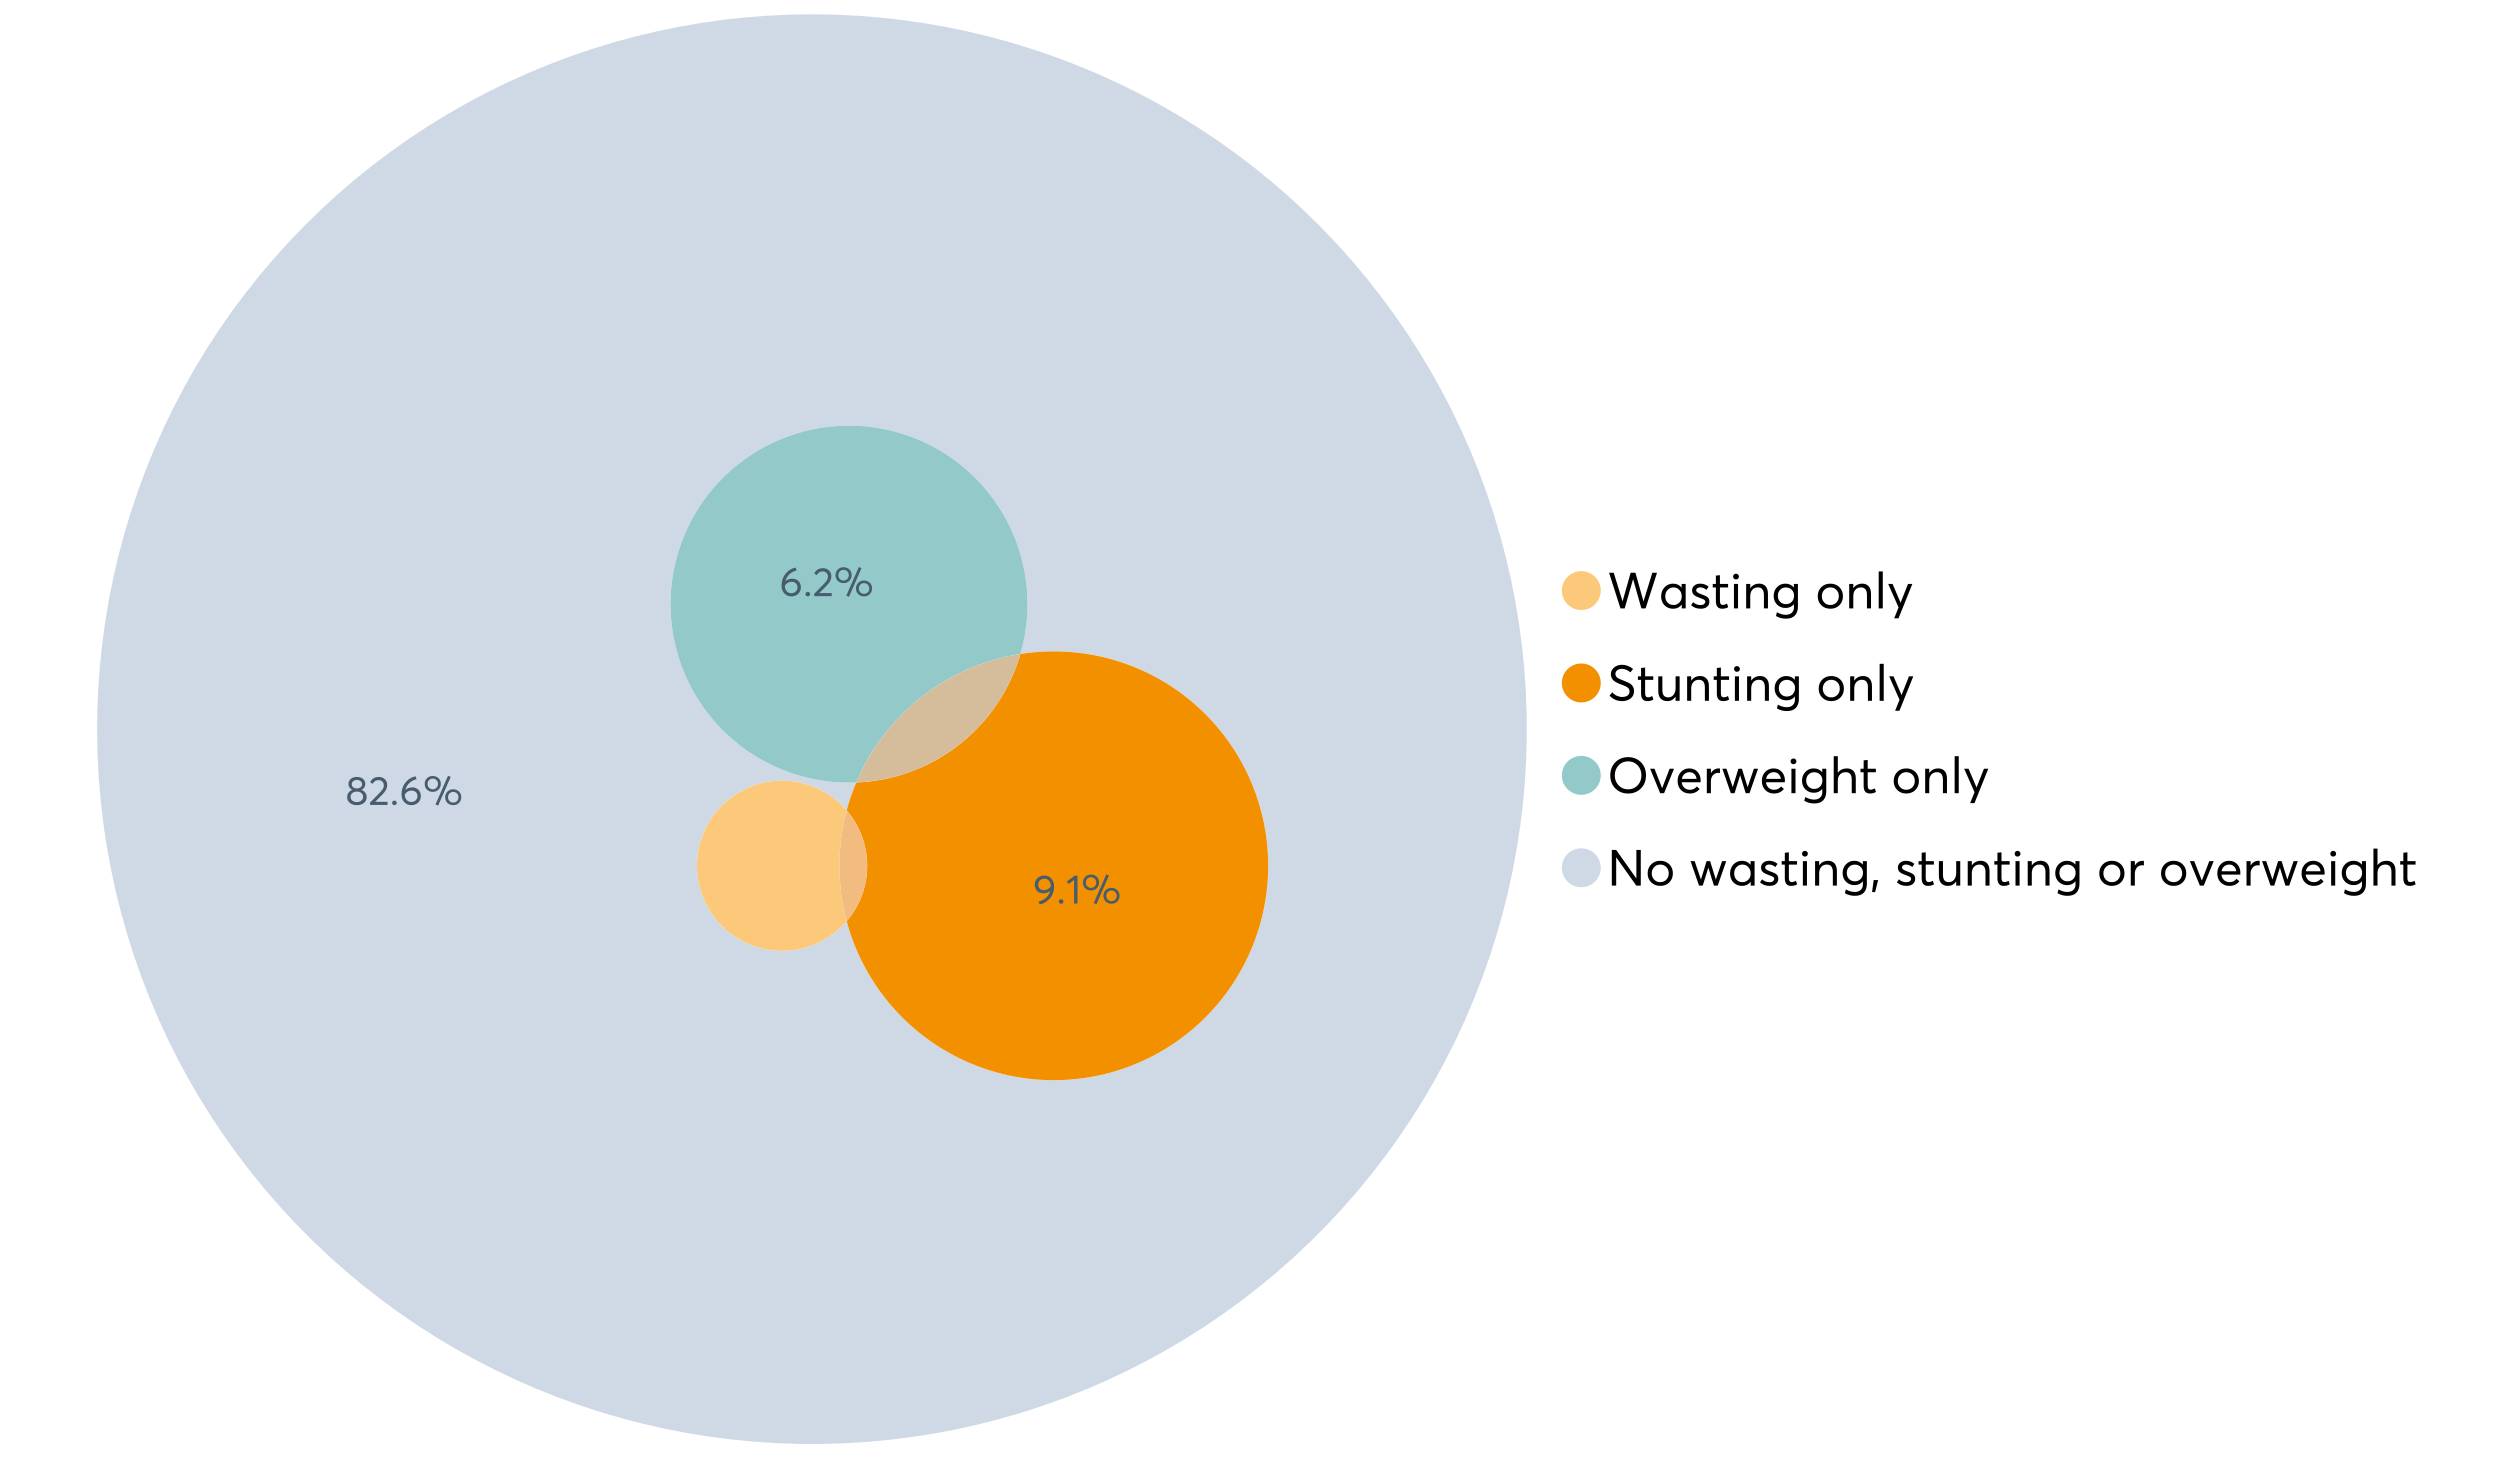 <?xml version="1.0" encoding="UTF-8"?>
<svg xmlns="http://www.w3.org/2000/svg" xmlns:xlink="http://www.w3.org/1999/xlink" width="1234.286pt" height="720pt" viewBox="0 0 1234.286 720" version="1.1">
<defs>
<g>
<symbol overflow="visible" id="glyph0-0">
<path style="stroke:none;" d=""/>
</symbol>
<symbol overflow="visible" id="glyph0-1">
<path style="stroke:none;" d="M 22.234 -17.609 L 24.547 -17.609 L 18.906 0 L 16.828 0 L 12.75 -14.438 L 12.734 -14.438 L 8.578 0 L 6.5 0 L 0.875 -17.609 L 3.172 -17.609 L 7.516 -3.547 L 7.562 -3.547 L 11.531 -17.609 L 13.891 -17.609 L 17.859 -3.5 L 17.891 -3.5 Z M 22.234 -17.609 "/>
</symbol>
<symbol overflow="visible" id="glyph0-2">
<path style="stroke:none;" d="M 11.297 -12.078 L 13.297 -12.078 L 13.297 0 L 11.359 0 L 11.359 -1.906 L 11.344 -1.906 C 10.312 -0.531 8.906 0.156 7.125 0.156 C 5.414 0.156 4 -0.406 2.875 -1.531 C 1.75 -2.656 1.188 -4.129 1.188 -5.953 C 1.188 -7.742 1.742 -9.238 2.859 -10.438 C 3.984 -11.633 5.395 -12.234 7.094 -12.234 C 8.812 -12.234 10.203 -11.578 11.266 -10.266 L 11.297 -10.266 Z M 7.297 -1.688 C 8.422 -1.688 9.379 -2.086 10.172 -2.891 C 10.961 -3.691 11.359 -4.711 11.359 -5.953 C 11.359 -7.191 10.973 -8.238 10.203 -9.094 C 9.441 -9.945 8.477 -10.375 7.312 -10.375 C 6.156 -10.375 5.18 -9.961 4.391 -9.141 C 3.609 -8.328 3.219 -7.266 3.219 -5.953 C 3.219 -4.711 3.594 -3.691 4.344 -2.891 C 5.102 -2.086 6.086 -1.688 7.297 -1.688 Z M 7.297 -1.688 "/>
</symbol>
<symbol overflow="visible" id="glyph0-3">
<path style="stroke:none;" d="M 5.609 0.156 C 3.734 0.156 2.156 -0.426 0.875 -1.594 L 1.906 -3.094 C 2.945 -2.133 4.18 -1.656 5.609 -1.656 C 6.305 -1.656 6.859 -1.812 7.266 -2.125 C 7.68 -2.445 7.891 -2.832 7.891 -3.281 C 7.891 -3.738 7.688 -4.086 7.281 -4.328 C 6.875 -4.566 6.164 -4.859 5.156 -5.203 C 5.094 -5.223 5.047 -5.242 5.016 -5.266 C 3.836 -5.672 2.938 -6.141 2.312 -6.672 C 1.695 -7.203 1.391 -7.973 1.391 -8.984 C 1.391 -9.91 1.766 -10.68 2.516 -11.297 C 3.266 -11.922 4.223 -12.234 5.391 -12.234 C 6.922 -12.234 8.301 -11.738 9.531 -10.75 L 8.484 -9.156 C 7.523 -9.977 6.457 -10.391 5.281 -10.391 C 4.801 -10.391 4.367 -10.258 3.984 -10 C 3.609 -9.738 3.422 -9.398 3.422 -8.984 C 3.422 -8.555 3.609 -8.207 3.984 -7.938 C 4.359 -7.676 4.93 -7.395 5.703 -7.094 C 5.836 -7.039 6.082 -6.945 6.438 -6.812 C 6.789 -6.688 7.023 -6.598 7.141 -6.547 C 7.254 -6.492 7.453 -6.406 7.734 -6.281 C 8.016 -6.164 8.207 -6.078 8.312 -6.016 C 8.414 -5.961 8.566 -5.867 8.766 -5.734 C 8.973 -5.598 9.113 -5.477 9.188 -5.375 C 9.258 -5.281 9.359 -5.148 9.484 -4.984 C 9.609 -4.816 9.695 -4.656 9.75 -4.5 C 9.801 -4.344 9.844 -4.16 9.875 -3.953 C 9.906 -3.742 9.922 -3.523 9.922 -3.297 C 9.922 -2.305 9.547 -1.484 8.797 -0.828 C 8.055 -0.172 6.992 0.156 5.609 0.156 Z M 5.609 0.156 "/>
</symbol>
<symbol overflow="visible" id="glyph0-4">
<path style="stroke:none;" d="M 5.328 0.156 C 3.234 0.156 2.188 -1.094 2.188 -3.594 L 2.188 -10.344 L 0.641 -10.344 L 0.641 -12.078 L 2.188 -12.078 L 2.188 -16.203 L 4.188 -16.422 L 4.188 -12.078 L 8.219 -12.078 L 8.219 -10.344 L 4.188 -10.344 L 4.188 -3.891 C 4.188 -3.148 4.297 -2.602 4.516 -2.25 C 4.742 -1.906 5.133 -1.734 5.688 -1.734 C 6.312 -1.734 6.988 -1.941 7.719 -2.359 L 8.266 -0.594 C 7.367 -0.094 6.391 0.156 5.328 0.156 Z M 5.328 0.156 "/>
</symbol>
<symbol overflow="visible" id="glyph0-5">
<path style="stroke:none;" d="M 3.094 -14.312 C 2.688 -14.312 2.344 -14.445 2.062 -14.719 C 1.789 -15 1.656 -15.336 1.656 -15.734 C 1.656 -16.129 1.789 -16.461 2.062 -16.734 C 2.344 -17.004 2.688 -17.141 3.094 -17.141 C 3.5 -17.141 3.844 -17 4.125 -16.719 C 4.406 -16.438 4.547 -16.109 4.547 -15.734 C 4.547 -15.336 4.406 -15 4.125 -14.719 C 3.844 -14.445 3.5 -14.312 3.094 -14.312 Z M 2.078 0 L 2.078 -12.078 L 4.094 -12.078 L 4.094 0 Z M 2.078 0 "/>
</symbol>
<symbol overflow="visible" id="glyph0-6">
<path style="stroke:none;" d="M 8.344 -12.234 C 9.676 -12.234 10.727 -11.805 11.5 -10.953 C 12.281 -10.098 12.672 -8.836 12.672 -7.172 L 12.672 0 L 10.672 0 L 10.672 -6.594 C 10.672 -9.113 9.688 -10.375 7.719 -10.375 C 6.562 -10.375 5.641 -9.988 4.953 -9.219 C 4.266 -8.445 3.922 -7.383 3.922 -6.031 L 3.922 0 L 1.906 0 L 1.906 -12.078 L 3.922 -12.078 L 3.922 -9.969 L 3.938 -9.969 C 5 -11.477 6.469 -12.234 8.344 -12.234 Z M 8.344 -12.234 "/>
</symbol>
<symbol overflow="visible" id="glyph0-7">
<path style="stroke:none;" d="M 11.094 -12.078 L 13.078 -12.078 L 13.078 -0.922 C 13.078 0.93 12.594 2.391 11.625 3.453 C 10.656 4.523 9.16 5.062 7.141 5.062 C 5.328 5.062 3.691 4.625 2.234 3.75 L 2.703 1.891 C 4.211 2.734 5.66 3.156 7.047 3.156 C 8.348 3.156 9.348 2.816 10.047 2.141 C 10.754 1.473 11.109 0.629 11.109 -0.391 L 11.109 -2.078 L 11.062 -2.078 C 10.051 -0.836 8.688 -0.219 6.969 -0.219 C 5.312 -0.219 3.922 -0.77 2.797 -1.875 C 1.672 -2.988 1.109 -4.43 1.109 -6.203 C 1.109 -7.922 1.66 -9.352 2.766 -10.5 C 3.867 -11.656 5.238 -12.234 6.875 -12.234 C 8.57 -12.234 9.961 -11.617 11.047 -10.391 L 11.094 -10.391 Z M 7.125 -2.109 C 8.332 -2.109 9.305 -2.5 10.047 -3.281 C 10.797 -4.07 11.172 -5.078 11.172 -6.297 C 11.172 -7.492 10.785 -8.469 10.016 -9.219 C 9.242 -9.969 8.281 -10.344 7.125 -10.344 C 5.977 -10.344 5.031 -9.957 4.281 -9.188 C 3.539 -8.426 3.172 -7.457 3.172 -6.281 C 3.172 -5.02 3.551 -4.008 4.312 -3.25 C 5.07 -2.488 6.008 -2.109 7.125 -2.109 Z M 7.125 -2.109 "/>
</symbol>
<symbol overflow="visible" id="glyph0-8">
<path style="stroke:none;" d=""/>
</symbol>
<symbol overflow="visible" id="glyph0-9">
<path style="stroke:none;" d="M 7.422 0.156 C 5.566 0.156 4.062 -0.43 2.906 -1.609 C 1.75 -2.785 1.172 -4.258 1.172 -6.031 C 1.172 -7.801 1.75 -9.273 2.906 -10.453 C 4.062 -11.641 5.566 -12.234 7.422 -12.234 C 9.203 -12.234 10.68 -11.656 11.859 -10.5 C 13.035 -9.344 13.625 -7.852 13.625 -6.031 C 13.625 -4.207 13.035 -2.719 11.859 -1.562 C 10.68 -0.414 9.203 0.156 7.422 0.156 Z M 7.422 -1.688 C 8.598 -1.688 9.586 -2.094 10.391 -2.906 C 11.191 -3.727 11.594 -4.77 11.594 -6.031 C 11.594 -7.301 11.191 -8.344 10.391 -9.156 C 9.598 -9.969 8.609 -10.375 7.422 -10.375 C 6.18 -10.375 5.164 -9.953 4.375 -9.109 C 3.594 -8.273 3.203 -7.242 3.203 -6.016 C 3.203 -4.797 3.594 -3.77 4.375 -2.938 C 5.164 -2.102 6.18 -1.688 7.422 -1.688 Z M 7.422 -1.688 "/>
</symbol>
<symbol overflow="visible" id="glyph0-10">
<path style="stroke:none;" d="M 2.078 0 L 2.078 -18.266 L 4.094 -18.266 L 4.094 0 Z M 2.078 0 "/>
</symbol>
<symbol overflow="visible" id="glyph0-11">
<path style="stroke:none;" d="M 10.344 -12.078 L 12.484 -12.078 L 5.656 4.906 L 3.516 4.906 L 5.688 -0.5 L 0.578 -12.078 L 2.734 -12.078 L 6.656 -2.875 L 6.703 -2.875 Z M 10.344 -12.078 "/>
</symbol>
<symbol overflow="visible" id="glyph0-12">
<path style="stroke:none;" d="M 7.344 0.156 C 4.875 0.156 2.789 -0.754 1.094 -2.578 L 2.484 -4.219 C 3.098 -3.457 3.844 -2.879 4.719 -2.484 C 5.594 -2.086 6.477 -1.891 7.375 -1.891 C 8.457 -1.891 9.328 -2.129 9.984 -2.609 C 10.641 -3.086 10.969 -3.75 10.969 -4.594 C 10.969 -5.051 10.891 -5.445 10.734 -5.781 C 10.578 -6.113 10.305 -6.406 9.922 -6.656 C 9.547 -6.914 9.176 -7.125 8.812 -7.281 C 8.457 -7.438 7.953 -7.641 7.297 -7.891 C 7.18 -7.941 7.086 -7.973 7.016 -7.984 C 6.367 -8.223 5.844 -8.426 5.438 -8.594 C 5.039 -8.77 4.582 -9.016 4.062 -9.328 C 3.539 -9.641 3.133 -9.957 2.844 -10.281 C 2.551 -10.602 2.297 -11.008 2.078 -11.5 C 1.867 -11.988 1.766 -12.531 1.766 -13.125 C 1.766 -14.438 2.285 -15.535 3.328 -16.422 C 4.367 -17.316 5.641 -17.773 7.141 -17.797 C 9.129 -17.797 10.992 -17.109 12.734 -15.734 L 11.406 -14.047 C 10.039 -15.203 8.617 -15.781 7.141 -15.781 C 6.285 -15.781 5.551 -15.551 4.938 -15.094 C 4.32 -14.645 4.016 -14.02 4.016 -13.219 C 4.016 -12.895 4.082 -12.594 4.219 -12.312 C 4.352 -12.039 4.5 -11.816 4.656 -11.641 C 4.82 -11.473 5.113 -11.281 5.531 -11.062 C 5.945 -10.852 6.273 -10.691 6.516 -10.578 C 6.754 -10.473 7.172 -10.305 7.766 -10.078 C 9.586 -9.379 10.785 -8.832 11.359 -8.438 C 12.598 -7.594 13.219 -6.383 13.219 -4.812 C 13.219 -3.258 12.645 -2.039 11.5 -1.156 C 10.352 -0.281 8.969 0.156 7.344 0.156 Z M 7.344 0.156 "/>
</symbol>
<symbol overflow="visible" id="glyph0-13">
<path style="stroke:none;" d="M 10.203 -12.078 L 12.203 -12.078 L 12.203 0 L 10.203 0 L 10.203 -2.016 L 10.172 -2.016 C 9.16 -0.566 7.836 0.156 6.203 0.156 C 4.766 0.156 3.645 -0.258 2.844 -1.094 C 2.051 -1.938 1.656 -3.203 1.656 -4.891 L 1.656 -12.078 L 3.672 -12.078 L 3.672 -5.453 C 3.672 -4.117 3.914 -3.156 4.406 -2.562 C 4.895 -1.977 5.633 -1.688 6.625 -1.688 C 7.613 -1.688 8.457 -2.094 9.156 -2.906 C 9.852 -3.727 10.203 -4.836 10.203 -6.234 Z M 10.203 -12.078 "/>
</symbol>
<symbol overflow="visible" id="glyph0-14">
<path style="stroke:none;" d="M 10.328 0.156 C 7.711 0.156 5.582 -0.691 3.938 -2.391 C 2.289 -4.086 1.469 -6.223 1.469 -8.797 C 1.469 -11.379 2.289 -13.523 3.938 -15.234 C 5.582 -16.941 7.711 -17.797 10.328 -17.797 C 12.836 -17.797 14.926 -16.961 16.594 -15.297 C 18.27 -13.629 19.109 -11.469 19.109 -8.812 C 19.109 -6.164 18.27 -4.008 16.594 -2.344 C 14.926 -0.676 12.836 0.156 10.328 0.156 Z M 10.328 -1.906 C 12.172 -1.906 13.719 -2.555 14.969 -3.859 C 16.219 -5.16 16.844 -6.812 16.844 -8.812 C 16.844 -10.82 16.219 -12.477 14.969 -13.781 C 13.719 -15.082 12.172 -15.734 10.328 -15.734 C 8.391 -15.734 6.801 -15.066 5.562 -13.734 C 4.32 -12.398 3.703 -10.754 3.703 -8.797 C 3.703 -6.848 4.32 -5.211 5.562 -3.891 C 6.801 -2.566 8.391 -1.906 10.328 -1.906 Z M 10.328 -1.906 "/>
</symbol>
<symbol overflow="visible" id="glyph0-15">
<path style="stroke:none;" d="M 10.203 -12.078 L 12.375 -12.078 L 7.469 0 L 5.531 0 L 0.594 -12.078 L 2.75 -12.078 L 6.469 -2.562 L 6.547 -2.562 Z M 10.203 -12.078 "/>
</symbol>
<symbol overflow="visible" id="glyph0-16">
<path style="stroke:none;" d="M 12.562 -6.234 C 12.562 -6.098 12.551 -5.922 12.531 -5.703 L 12.5 -5.406 L 3.203 -5.406 C 3.336 -4.281 3.77 -3.379 4.5 -2.703 C 5.238 -2.023 6.156 -1.688 7.25 -1.688 C 8.656 -1.688 9.785 -2.234 10.641 -3.328 L 12.062 -2.109 C 10.883 -0.598 9.254 0.156 7.172 0.156 C 5.43 0.156 3.992 -0.414 2.859 -1.562 C 1.734 -2.719 1.172 -4.207 1.172 -6.031 C 1.172 -7.832 1.719 -9.316 2.812 -10.484 C 3.914 -11.648 5.297 -12.234 6.953 -12.234 C 8.617 -12.234 9.969 -11.672 11 -10.547 C 12.039 -9.422 12.562 -7.984 12.562 -6.234 Z M 9.406 -9.469 C 8.789 -10.07 8.004 -10.375 7.047 -10.375 C 6.086 -10.375 5.266 -10.078 4.578 -9.484 C 3.891 -8.898 3.457 -8.098 3.281 -7.078 L 10.562 -7.078 C 10.406 -8.078 10.02 -8.875 9.406 -9.469 Z M 9.406 -9.469 "/>
</symbol>
<symbol overflow="visible" id="glyph0-17">
<path style="stroke:none;" d="M 7.891 -12.234 C 8.141 -12.234 8.305 -12.223 8.391 -12.203 L 8.391 -9.969 C 8.023 -10.008 7.758 -10.031 7.594 -10.031 C 6.469 -10.031 5.57 -9.641 4.906 -8.859 C 4.25 -8.078 3.922 -7.066 3.922 -5.828 L 3.922 0 L 1.906 0 L 1.906 -12.078 L 3.922 -12.078 L 3.922 -9.953 L 3.938 -9.953 C 4.883 -11.473 6.203 -12.234 7.891 -12.234 Z M 7.891 -12.234 "/>
</symbol>
<symbol overflow="visible" id="glyph0-18">
<path style="stroke:none;" d="M 16.297 -12.078 L 18.344 -12.078 L 14.141 0 L 12.25 0 L 9.531 -8.812 L 9.5 -8.812 L 6.75 0 L 4.906 0 L 0.719 -12.078 L 2.75 -12.078 L 5.828 -3.047 L 5.875 -3.047 L 8.641 -12.078 L 10.375 -12.078 L 13.172 -3.047 L 13.219 -3.047 Z M 16.297 -12.078 "/>
</symbol>
<symbol overflow="visible" id="glyph0-19">
<path style="stroke:none;" d="M 8.406 -12.234 C 9.781 -12.234 10.852 -11.816 11.625 -10.984 C 12.406 -10.16 12.797 -8.914 12.797 -7.25 L 12.797 0 L 10.797 0 L 10.797 -6.672 C 10.797 -9.141 9.812 -10.375 7.844 -10.375 C 6.633 -10.375 5.676 -9.992 4.969 -9.234 C 4.27 -8.473 3.922 -7.422 3.922 -6.078 L 3.922 0 L 1.906 0 L 1.906 -18.266 L 3.922 -18.266 L 3.922 -10.094 L 3.969 -10.094 C 4.977 -11.52 6.457 -12.234 8.406 -12.234 Z M 8.406 -12.234 "/>
</symbol>
<symbol overflow="visible" id="glyph0-20">
<path style="stroke:none;" d="M 14.359 -17.609 L 16.531 -17.609 L 16.531 0 L 14.312 0 L 4.438 -13.891 L 4.391 -13.891 L 4.391 0 L 2.234 0 L 2.234 -17.609 L 4.359 -17.609 L 14.312 -3.578 L 14.359 -3.578 Z M 14.359 -17.609 "/>
</symbol>
<symbol overflow="visible" id="glyph0-21">
<path style="stroke:none;" d="M 0.797 3.219 L 1.594 -2.734 L 3.797 -2.734 L 2.281 3.219 Z M 0.797 3.219 "/>
</symbol>
<symbol overflow="visible" id="glyph1-0">
<path style="stroke:none;" d=""/>
</symbol>
<symbol overflow="visible" id="glyph1-1">
<path style="stroke:none;" d="M 7.938 -7.422 C 8.719 -7.16 9.348 -6.711 9.828 -6.078 C 10.305 -5.441 10.547 -4.672 10.547 -3.766 C 10.547 -2.609 10.086 -1.672 9.172 -0.953 C 8.254 -0.234 7.102 0.125 5.719 0.125 C 4.32 0.125 3.172 -0.242 2.266 -0.984 C 1.367 -1.723 0.922 -2.648 0.922 -3.766 C 0.922 -4.672 1.16 -5.441 1.641 -6.078 C 2.117 -6.711 2.742 -7.16 3.516 -7.422 L 3.516 -7.438 C 3.004 -7.594 2.555 -7.938 2.172 -8.469 C 1.785 -9 1.594 -9.617 1.594 -10.328 C 1.594 -11.398 1.977 -12.25 2.75 -12.875 C 3.52 -13.5 4.508 -13.812 5.719 -13.812 C 6.957 -13.812 7.957 -13.492 8.719 -12.859 C 9.488 -12.223 9.875 -11.379 9.875 -10.328 C 9.875 -9.641 9.676 -9.023 9.281 -8.484 C 8.883 -7.941 8.438 -7.594 7.938 -7.438 Z M 5.719 -12.328 C 4.977 -12.328 4.375 -12.117 3.906 -11.703 C 3.438 -11.285 3.203 -10.785 3.203 -10.203 C 3.203 -9.578 3.438 -9.078 3.906 -8.703 C 4.375 -8.328 4.977 -8.141 5.719 -8.141 C 6.477 -8.141 7.094 -8.328 7.562 -8.703 C 8.039 -9.078 8.281 -9.578 8.281 -10.203 C 8.281 -10.816 8.035 -11.32 7.547 -11.719 C 7.055 -12.125 6.445 -12.328 5.719 -12.328 Z M 5.719 -1.391 C 6.633 -1.391 7.379 -1.641 7.953 -2.141 C 8.523 -2.641 8.812 -3.242 8.812 -3.953 C 8.812 -4.734 8.523 -5.363 7.953 -5.844 C 7.379 -6.332 6.633 -6.578 5.719 -6.578 C 4.789 -6.578 4.039 -6.332 3.469 -5.844 C 2.895 -5.363 2.609 -4.734 2.609 -3.953 C 2.609 -3.211 2.906 -2.598 3.5 -2.109 C 4.102 -1.629 4.844 -1.391 5.719 -1.391 Z M 5.719 -1.391 "/>
</symbol>
<symbol overflow="visible" id="glyph1-2">
<path style="stroke:none;" d="M 3.328 -1.531 L 9.406 -1.531 L 9.406 0 L 0.797 0 L 0.781 -1.156 L 5.469 -5.938 C 6.156 -6.656 6.676 -7.289 7.031 -7.844 C 7.383 -8.406 7.562 -8.992 7.562 -9.609 C 7.562 -10.367 7.32 -10.992 6.844 -11.484 C 6.363 -11.984 5.742 -12.234 4.984 -12.234 C 3.672 -12.234 2.688 -11.613 2.031 -10.375 L 0.797 -11.219 C 1.672 -12.945 3.098 -13.812 5.078 -13.812 C 6.223 -13.812 7.203 -13.445 8.016 -12.719 C 8.828 -11.988 9.234 -11.016 9.234 -9.797 C 9.234 -9.004 9.051 -8.25 8.688 -7.531 C 8.332 -6.812 7.734 -6.031 6.891 -5.188 L 3.328 -1.578 Z M 3.328 -1.531 "/>
</symbol>
<symbol overflow="visible" id="glyph1-3">
<path style="stroke:none;" d="M 2.406 0.125 C 2.07 0.125 1.797 0.016 1.578 -0.203 C 1.359 -0.422 1.25 -0.688 1.25 -1 C 1.25 -1.312 1.359 -1.578 1.578 -1.797 C 1.797 -2.023 2.07 -2.141 2.406 -2.141 C 2.719 -2.141 2.984 -2.023 3.203 -1.797 C 3.43 -1.578 3.547 -1.312 3.547 -1 C 3.547 -0.688 3.43 -0.422 3.203 -0.203 C 2.984 0.016 2.719 0.125 2.406 0.125 Z M 2.406 0.125 "/>
</symbol>
<symbol overflow="visible" id="glyph1-4">
<path style="stroke:none;" d="M 6.375 -8.641 C 7.625 -8.641 8.645 -8.25 9.438 -7.469 C 10.238 -6.688 10.641 -5.625 10.641 -4.281 C 10.641 -3.02 10.191 -1.969 9.297 -1.125 C 8.398 -0.289 7.273 0.125 5.922 0.125 C 4.535 0.125 3.383 -0.363 2.469 -1.344 C 1.551 -2.332 1.094 -3.602 1.094 -5.156 C 1.094 -7.531 1.773 -9.535 3.141 -11.172 C 4.516 -12.805 6.156 -13.785 8.062 -14.109 L 8.547 -12.688 C 7.223 -12.375 6.062 -11.77 5.062 -10.875 C 4.062 -9.988 3.379 -8.836 3.016 -7.422 L 3.031 -7.422 C 3.914 -8.234 5.031 -8.641 6.375 -8.641 Z M 5.906 -1.453 C 6.801 -1.453 7.535 -1.727 8.109 -2.281 C 8.68 -2.832 8.969 -3.508 8.969 -4.312 C 8.969 -5.145 8.695 -5.812 8.156 -6.312 C 7.625 -6.82 6.906 -7.078 6 -7.078 C 5.281 -7.078 4.641 -6.895 4.078 -6.531 C 3.516 -6.176 3.066 -5.734 2.734 -5.203 L 2.734 -5.062 C 2.734 -3.988 3.023 -3.117 3.609 -2.453 C 4.203 -1.785 4.969 -1.453 5.906 -1.453 Z M 5.906 -1.453 "/>
</symbol>
<symbol overflow="visible" id="glyph1-5">
<path style="stroke:none;" d="M 7.531 0.344 L 6.219 -0.219 L 12.422 -14.391 L 13.734 -13.812 Z M 4.859 -6.438 C 3.742 -6.438 2.801 -6.801 2.031 -7.531 C 1.27 -8.27 0.891 -9.223 0.891 -10.391 C 0.891 -11.473 1.258 -12.391 2 -13.141 C 2.738 -13.898 3.691 -14.281 4.859 -14.281 C 5.984 -14.281 6.93 -13.922 7.703 -13.203 C 8.473 -12.484 8.859 -11.547 8.859 -10.391 C 8.859 -9.285 8.484 -8.348 7.734 -7.578 C 6.992 -6.816 6.035 -6.438 4.859 -6.438 Z M 4.891 -7.719 C 5.641 -7.719 6.254 -7.973 6.734 -8.484 C 7.211 -8.992 7.453 -9.625 7.453 -10.375 C 7.453 -11.145 7.203 -11.77 6.703 -12.25 C 6.211 -12.738 5.609 -12.984 4.891 -12.984 C 4.129 -12.984 3.508 -12.734 3.031 -12.234 C 2.551 -11.734 2.312 -11.113 2.312 -10.375 C 2.312 -9.582 2.555 -8.941 3.047 -8.453 C 3.535 -7.961 4.148 -7.719 4.891 -7.719 Z M 14.969 0.125 C 13.852 0.125 12.91 -0.238 12.141 -0.969 C 11.379 -1.707 11 -2.656 11 -3.812 C 11 -4.895 11.367 -5.816 12.109 -6.578 C 12.859 -7.336 13.812 -7.719 14.969 -7.719 C 16.082 -7.719 17.023 -7.348 17.797 -6.609 C 18.566 -5.879 18.953 -4.945 18.953 -3.812 C 18.953 -2.707 18.582 -1.773 17.844 -1.016 C 17.113 -0.254 16.156 0.125 14.969 0.125 Z M 14.969 -1.156 C 15.738 -1.156 16.363 -1.406 16.844 -1.906 C 17.32 -2.414 17.562 -3.039 17.562 -3.781 C 17.562 -4.57 17.312 -5.207 16.812 -5.688 C 16.312 -6.176 15.695 -6.422 14.969 -6.422 C 14.219 -6.422 13.602 -6.164 13.125 -5.656 C 12.656 -5.156 12.422 -4.531 12.422 -3.781 C 12.422 -3.008 12.664 -2.379 13.156 -1.891 C 13.645 -1.398 14.25 -1.156 14.969 -1.156 Z M 14.969 -1.156 "/>
</symbol>
<symbol overflow="visible" id="glyph1-6">
<path style="stroke:none;" d="M 5.688 -13.812 C 7.051 -13.812 8.191 -13.312 9.109 -12.312 C 10.023 -11.32 10.484 -10.031 10.484 -8.438 C 10.484 -7.238 10.273 -6.109 9.859 -5.047 C 9.453 -3.984 8.91 -3.082 8.234 -2.344 C 7.555 -1.602 6.797 -0.988 5.953 -0.5 C 5.109 -0.02 4.234 0.305 3.328 0.484 L 2.844 -0.953 C 4.207 -1.297 5.398 -1.906 6.422 -2.781 C 7.453 -3.656 8.16 -4.801 8.547 -6.219 L 8.516 -6.234 C 7.598 -5.43 6.461 -5.031 5.109 -5.031 C 3.898 -5.031 2.898 -5.422 2.109 -6.203 C 1.328 -6.984 0.938 -8.023 0.938 -9.328 C 0.938 -10.609 1.391 -11.676 2.297 -12.531 C 3.203 -13.383 4.332 -13.812 5.688 -13.812 Z M 5.469 -6.578 C 6.156 -6.578 6.801 -6.75 7.406 -7.094 C 8.008 -7.438 8.492 -7.895 8.859 -8.469 L 8.859 -8.578 C 8.859 -9.68 8.562 -10.57 7.969 -11.25 C 7.375 -11.926 6.617 -12.266 5.703 -12.266 C 4.797 -12.266 4.055 -11.977 3.484 -11.406 C 2.91 -10.832 2.625 -10.141 2.625 -9.328 C 2.625 -8.504 2.883 -7.836 3.406 -7.328 C 3.926 -6.828 4.613 -6.578 5.469 -6.578 Z M 5.469 -6.578 "/>
</symbol>
<symbol overflow="visible" id="glyph1-7">
<path style="stroke:none;" d="M 3.984 0 L 3.984 -11.656 L 1.25 -9.609 L 0.422 -10.859 L 4.266 -13.703 L 5.656 -13.703 L 5.656 0 Z M 3.984 0 "/>
</symbol>
</g>
</defs>
<g id="surface16059">
<path style=" stroke:none;fill-rule:nonzero;fill:rgb(98.824%,78.824%,47.843%);fill-opacity:1;" d="M 790.324 291.582 C 790.324 296.891 786.02 301.195 780.711 301.195 C 775.398 301.195 771.094 296.891 771.094 291.582 C 771.094 286.273 775.398 281.969 780.711 281.969 C 786.02 281.969 790.324 286.273 790.324 291.582 "/>
<g style="fill:rgb(0%,0%,0%);fill-opacity:1;">
  <use xlink:href="#glyph0-1" x="793.543" y="300.387"/>
  <use xlink:href="#glyph0-2" x="818.944" y="300.387"/>
  <use xlink:href="#glyph0-3" x="834.026" y="300.387"/>
  <use xlink:href="#glyph0-4" x="844.965" y="300.387"/>
  <use xlink:href="#glyph0-5" x="853.994" y="300.387"/>
  <use xlink:href="#glyph0-6" x="860.195" y="300.387"/>
  <use xlink:href="#glyph0-7" x="874.583" y="300.387"/>
  <use xlink:href="#glyph0-8" x="889.441" y="300.387"/>
  <use xlink:href="#glyph0-9" x="896.263" y="300.387"/>
  <use xlink:href="#glyph0-6" x="911.072" y="300.387"/>
  <use xlink:href="#glyph0-10" x="925.459" y="300.387"/>
  <use xlink:href="#glyph0-11" x="931.66" y="300.387"/>
</g>
<path style=" stroke:none;fill-rule:nonzero;fill:rgb(95.294%,56.471%,0%);fill-opacity:1;" d="M 790.324 337.195 C 790.324 342.504 786.02 346.809 780.711 346.809 C 775.398 346.809 771.094 342.504 771.094 337.195 C 771.094 331.883 775.398 327.578 780.711 327.578 C 786.02 327.578 790.324 331.883 790.324 337.195 "/>
<g style="fill:rgb(0%,0%,0%);fill-opacity:1;">
  <use xlink:href="#glyph0-12" x="793.543" y="346"/>
  <use xlink:href="#glyph0-4" x="808.029" y="346"/>
  <use xlink:href="#glyph0-13" x="817.059" y="346"/>
  <use xlink:href="#glyph0-6" x="831.049" y="346"/>
  <use xlink:href="#glyph0-4" x="845.436" y="346"/>
  <use xlink:href="#glyph0-5" x="854.465" y="346"/>
  <use xlink:href="#glyph0-6" x="860.667" y="346"/>
  <use xlink:href="#glyph0-7" x="875.054" y="346"/>
  <use xlink:href="#glyph0-8" x="889.913" y="346"/>
  <use xlink:href="#glyph0-9" x="896.734" y="346"/>
  <use xlink:href="#glyph0-6" x="911.543" y="346"/>
  <use xlink:href="#glyph0-10" x="925.93" y="346"/>
  <use xlink:href="#glyph0-11" x="932.132" y="346"/>
</g>
<path style=" stroke:none;fill-rule:nonzero;fill:rgb(57.647%,79.216%,78.824%);fill-opacity:1;" d="M 790.324 382.805 C 790.324 388.117 786.02 392.422 780.711 392.422 C 775.398 392.422 771.094 388.117 771.094 382.805 C 771.094 377.496 775.398 373.191 780.711 373.191 C 786.02 373.191 790.324 377.496 790.324 382.805 "/>
<g style="fill:rgb(0%,0%,0%);fill-opacity:1;">
  <use xlink:href="#glyph0-14" x="793.543" y="391.613"/>
  <use xlink:href="#glyph0-15" x="814.107" y="391.613"/>
  <use xlink:href="#glyph0-16" x="827.08" y="391.613"/>
  <use xlink:href="#glyph0-17" x="840.773" y="391.613"/>
  <use xlink:href="#glyph0-18" x="849.628" y="391.613"/>
  <use xlink:href="#glyph0-16" x="868.679" y="391.613"/>
  <use xlink:href="#glyph0-5" x="882.372" y="391.613"/>
  <use xlink:href="#glyph0-7" x="888.573" y="391.613"/>
  <use xlink:href="#glyph0-19" x="903.432" y="391.613"/>
  <use xlink:href="#glyph0-4" x="917.918" y="391.613"/>
  <use xlink:href="#glyph0-8" x="926.947" y="391.613"/>
  <use xlink:href="#glyph0-9" x="933.769" y="391.613"/>
  <use xlink:href="#glyph0-6" x="948.578" y="391.613"/>
  <use xlink:href="#glyph0-10" x="962.965" y="391.613"/>
  <use xlink:href="#glyph0-11" x="969.166" y="391.613"/>
</g>
<path style=" stroke:none;fill-rule:nonzero;fill:rgb(81.176%,85.098%,89.804%);fill-opacity:1;" d="M 790.324 428.418 C 790.324 433.727 786.02 438.031 780.711 438.031 C 775.398 438.031 771.094 433.727 771.094 428.418 C 771.094 423.109 775.398 418.805 780.711 418.805 C 786.02 418.805 790.324 423.109 790.324 428.418 "/>
<g style="fill:rgb(0%,0%,0%);fill-opacity:1;">
  <use xlink:href="#glyph0-20" x="793.543" y="437.223"/>
  <use xlink:href="#glyph0-9" x="812.296" y="437.223"/>
  <use xlink:href="#glyph0-8" x="827.105" y="437.223"/>
  <use xlink:href="#glyph0-18" x="833.926" y="437.223"/>
  <use xlink:href="#glyph0-2" x="852.977" y="437.223"/>
  <use xlink:href="#glyph0-3" x="868.059" y="437.223"/>
  <use xlink:href="#glyph0-4" x="878.998" y="437.223"/>
  <use xlink:href="#glyph0-5" x="888.027" y="437.223"/>
  <use xlink:href="#glyph0-6" x="894.229" y="437.223"/>
  <use xlink:href="#glyph0-7" x="908.616" y="437.223"/>
  <use xlink:href="#glyph0-21" x="923.474" y="437.223"/>
  <use xlink:href="#glyph0-8" x="928.808" y="437.223"/>
  <use xlink:href="#glyph0-3" x="935.629" y="437.223"/>
  <use xlink:href="#glyph0-4" x="946.568" y="437.223"/>
  <use xlink:href="#glyph0-13" x="955.598" y="437.223"/>
  <use xlink:href="#glyph0-6" x="969.588" y="437.223"/>
  <use xlink:href="#glyph0-4" x="983.975" y="437.223"/>
  <use xlink:href="#glyph0-5" x="993.004" y="437.223"/>
  <use xlink:href="#glyph0-6" x="999.206" y="437.223"/>
  <use xlink:href="#glyph0-7" x="1013.593" y="437.223"/>
  <use xlink:href="#glyph0-8" x="1028.452" y="437.223"/>
  <use xlink:href="#glyph0-9" x="1035.273" y="437.223"/>
  <use xlink:href="#glyph0-17" x="1050.082" y="437.223"/>
  <use xlink:href="#glyph0-8" x="1058.938" y="437.223"/>
  <use xlink:href="#glyph0-9" x="1065.759" y="437.223"/>
  <use xlink:href="#glyph0-15" x="1080.568" y="437.223"/>
  <use xlink:href="#glyph0-16" x="1093.541" y="437.223"/>
  <use xlink:href="#glyph0-17" x="1107.234" y="437.223"/>
  <use xlink:href="#glyph0-18" x="1116.09" y="437.223"/>
  <use xlink:href="#glyph0-16" x="1135.14" y="437.223"/>
  <use xlink:href="#glyph0-5" x="1148.833" y="437.223"/>
  <use xlink:href="#glyph0-7" x="1155.034" y="437.223"/>
  <use xlink:href="#glyph0-19" x="1169.893" y="437.223"/>
  <use xlink:href="#glyph0-4" x="1184.379" y="437.223"/>
</g>
<path style=" stroke:none;fill-rule:nonzero;fill:rgb(81.176%,85.098%,89.804%);fill-opacity:1;" d="M 417.016 712.57 L 428.137 711.887 L 439.234 710.852 L 450.289 709.465 L 461.297 707.73 L 472.246 705.648 L 483.121 703.227 L 493.914 700.457 L 504.617 697.352 L 515.215 693.906 L 525.699 690.133 L 536.059 686.027 L 546.281 681.598 L 556.363 676.848 L 566.289 671.781 L 576.047 666.402 L 585.633 660.719 L 595.035 654.738 L 604.242 648.461 L 613.246 641.898 L 622.039 635.055 L 630.613 627.934 L 638.957 620.547 L 647.062 612.902 L 654.926 605.004 L 662.531 596.863 L 669.879 588.484 L 676.957 579.879 L 683.762 571.055 L 690.285 562.02 L 696.516 552.781 L 702.453 543.352 L 708.094 533.742 L 713.426 523.957 L 718.445 514.008 L 723.148 503.906 L 727.531 493.66 L 731.586 483.281 L 735.312 472.781 L 738.707 462.164 L 741.766 451.449 L 744.48 440.645 L 746.855 429.758 L 748.887 418.801 L 750.566 407.785 L 751.902 396.719 L 752.887 385.621 L 753.52 374.496 L 753.801 363.355 L 753.73 352.215 L 753.309 341.078 L 752.539 329.961 L 751.414 318.875 L 749.941 307.828 L 748.121 296.836 L 745.953 285.906 L 743.441 275.051 L 740.59 264.277 L 737.398 253.602 L 733.871 243.031 L 730.012 232.578 L 725.828 222.25 L 721.316 212.059 L 716.484 202.02 L 711.34 192.133 L 705.887 182.414 L 700.129 172.875 L 694.074 163.523 L 687.723 154.363 L 681.09 145.41 L 674.176 136.672 L 666.988 128.156 L 659.539 119.871 L 651.828 111.824 L 643.867 104.027 L 635.668 96.484 L 627.23 89.203 L 618.57 82.191 L 609.691 75.457 L 600.605 69.008 L 591.32 62.848 L 581.844 56.984 L 572.188 51.422 L 562.359 46.168 L 552.371 41.227 L 542.234 36.602 L 531.953 32.301 L 521.543 28.328 L 511.012 24.684 L 500.371 21.375 L 489.633 18.402 L 478.805 15.77 L 467.898 13.48 L 456.926 11.539 L 445.898 9.941 L 434.824 8.695 L 423.719 7.797 L 412.59 7.254 L 401.445 7.059 L 390.305 7.219 L 379.172 7.727 L 368.062 8.586 L 356.984 9.797 L 345.953 11.359 L 334.973 13.266 L 324.062 15.52 L 313.223 18.117 L 302.477 21.055 L 291.824 24.328 L 281.281 27.938 L 270.859 31.879 L 260.566 36.148 L 250.41 40.738 L 240.41 45.648 L 230.566 50.871 L 220.891 56.402 L 211.395 62.234 L 202.09 68.363 L 192.984 74.785 L 184.082 81.488 L 175.398 88.473 L 166.941 95.727 L 158.715 103.242 L 150.73 111.016 L 142.992 119.035 L 135.516 127.297 L 128.301 135.789 L 121.359 144.508 L 114.695 153.438 L 108.316 162.574 L 102.23 171.91 L 96.441 181.43 L 90.957 191.133 L 85.781 201 L 80.918 211.023 L 76.375 221.199 L 72.152 231.512 L 68.262 241.953 L 64.699 252.516 L 61.477 263.18 L 58.59 273.941 L 56.043 284.789 L 53.84 295.715 L 51.984 306.703 L 50.473 317.742 L 49.316 328.824 L 48.508 339.938 L 48.047 351.074 L 47.941 362.215 L 48.188 373.355 L 48.785 384.484 L 49.734 395.586 L 51.031 406.652 L 52.68 417.676 L 54.676 428.637 L 57.012 439.531 L 59.695 450.348 L 62.719 461.074 L 66.078 471.699 L 69.77 482.211 L 73.793 492.605 L 78.141 502.863 L 82.812 512.98 L 87.801 522.945 L 93.102 532.746 L 98.707 542.375 L 104.617 551.824 L 110.82 561.082 L 117.312 570.137 L 124.086 578.984 L 131.137 587.613 L 138.457 596.016 L 146.039 604.184 L 153.875 612.105 L 161.957 619.777 L 170.277 627.191 L 178.824 634.336 L 187.598 641.211 L 196.582 647.805 L 205.77 654.109 L 215.148 660.121 L 224.715 665.836 L 234.461 671.242 L 244.367 676.344 L 254.434 681.125 L 264.641 685.59 L 274.988 689.727 L 285.461 693.535 L 296.047 697.016 L 306.738 700.156 L 317.523 702.957 L 328.391 705.418 L 339.332 707.535 L 350.336 709.305 L 361.387 710.727 L 372.477 711.797 L 383.598 712.52 L 394.734 712.887 L 405.879 712.906 Z M 518.434 533.289 L 515.094 533.176 L 511.758 532.961 L 508.43 532.641 L 505.117 532.211 L 501.816 531.684 L 498.535 531.047 L 495.273 530.309 L 492.039 529.469 L 488.832 528.527 L 485.66 527.484 L 482.52 526.34 L 479.414 525.102 L 476.352 523.762 L 473.332 522.328 L 470.363 520.797 L 467.441 519.176 L 464.57 517.461 L 461.758 515.66 L 459 513.766 L 456.309 511.789 L 453.676 509.727 L 451.113 507.586 L 448.617 505.363 L 446.191 503.062 L 443.844 500.684 L 441.57 498.234 L 439.375 495.715 L 437.258 493.129 L 435.227 490.473 L 433.277 487.758 L 431.418 484.98 L 429.648 482.148 L 427.965 479.258 L 426.375 476.32 L 424.879 473.332 L 423.48 470.297 L 422.176 467.219 L 420.969 464.102 L 419.859 460.949 L 418.852 457.762 L 418.016 454.789 L 417.27 455.637 L 416.363 456.609 L 415.43 457.547 L 414.465 458.457 L 413.473 459.336 L 412.453 460.184 L 411.406 461 L 410.332 461.781 L 409.238 462.527 L 408.117 463.238 L 406.977 463.914 L 405.816 464.555 L 404.637 465.156 L 403.434 465.723 L 402.219 466.25 L 400.984 466.738 L 399.738 467.188 L 398.477 467.598 L 397.203 467.969 L 395.918 468.297 L 394.625 468.586 L 393.32 468.832 L 392.012 469.039 L 390.695 469.203 L 389.375 469.328 L 388.051 469.41 L 386.727 469.449 L 385.398 469.445 L 384.074 469.402 L 382.75 469.316 L 381.43 469.191 L 380.113 469.02 L 378.805 468.809 L 377.504 468.559 L 376.211 468.266 L 374.926 467.934 L 373.652 467.559 L 372.395 467.145 L 371.148 466.691 L 369.914 466.199 L 368.699 465.668 L 367.504 465.098 L 366.324 464.492 L 365.164 463.848 L 364.027 463.168 L 362.91 462.453 L 361.816 461.699 L 360.746 460.918 L 359.703 460.098 L 358.684 459.246 L 357.695 458.367 L 356.734 457.453 L 355.801 456.508 L 354.898 455.539 L 354.027 454.539 L 353.188 453.512 L 352.383 452.457 L 351.609 451.379 L 350.871 450.277 L 350.168 449.152 L 349.5 448.008 L 348.871 446.84 L 348.277 445.656 L 347.719 444.453 L 347.203 443.23 L 346.723 441.992 L 346.285 440.742 L 345.883 439.477 L 345.523 438.199 L 345.203 436.914 L 344.926 435.617 L 344.688 434.312 L 344.492 433 L 344.34 431.684 L 344.227 430.363 L 344.156 429.039 L 344.125 427.711 L 344.137 426.387 L 344.191 425.062 L 344.289 423.738 L 344.426 422.418 L 344.605 421.105 L 344.828 419.797 L 345.09 418.496 L 345.391 417.207 L 345.734 415.926 L 346.121 414.656 L 346.543 413.398 L 347.008 412.156 L 347.508 410.93 L 348.051 409.719 L 348.629 408.523 L 349.246 407.352 L 349.898 406.195 L 350.586 405.062 L 351.312 403.953 L 352.07 402.863 L 352.863 401.801 L 353.688 400.766 L 354.547 399.754 L 355.438 398.77 L 356.359 397.816 L 357.309 396.891 L 358.289 395.996 L 359.293 395.133 L 360.328 394.301 L 361.387 393.504 L 362.473 392.738 L 363.578 392.012 L 364.707 391.316 L 365.859 390.656 L 367.031 390.035 L 368.223 389.453 L 369.43 388.906 L 370.656 388.398 L 371.895 387.93 L 373.152 387.5 L 374.418 387.109 L 375.699 386.758 L 376.988 386.449 L 378.285 386.184 L 379.594 385.953 L 380.906 385.77 L 382.223 385.625 L 383.547 385.523 L 384.871 385.461 L 386.199 385.441 L 387.523 385.465 L 388.848 385.531 L 390.172 385.637 L 391.488 385.785 L 392.801 385.977 L 394.105 386.207 L 395.406 386.48 L 396.691 386.793 L 397.973 387.148 L 399.238 387.539 L 400.492 387.973 L 401.73 388.449 L 402.953 388.961 L 404.16 389.508 L 405.348 390.098 L 406.52 390.723 L 407.668 391.387 L 408.797 392.082 L 409.898 392.816 L 410.98 393.582 L 412.039 394.387 L 413.07 395.219 L 414.074 396.086 L 415.051 396.984 L 415.996 397.91 L 416.914 398.871 L 417.801 399.855 L 418.023 400.117 L 418.48 398.41 L 419.449 395.211 L 420.516 392.043 L 421.684 388.914 L 422.738 386.328 L 420.414 386.398 L 417.633 386.395 L 414.852 386.301 L 412.074 386.121 L 409.305 385.855 L 406.543 385.5 L 403.797 385.055 L 401.066 384.527 L 398.352 383.914 L 395.656 383.215 L 392.988 382.43 L 390.344 381.562 L 387.73 380.609 L 385.145 379.578 L 382.594 378.461 L 380.082 377.266 L 377.609 375.992 L 375.176 374.645 L 372.785 373.215 L 370.441 371.715 L 368.148 370.141 L 365.906 368.492 L 363.715 366.777 L 361.578 364.992 L 359.5 363.141 L 357.484 361.227 L 355.527 359.246 L 353.633 357.207 L 351.805 355.109 L 350.043 352.953 L 348.352 350.746 L 346.73 348.484 L 345.184 346.172 L 343.707 343.812 L 342.309 341.406 L 340.984 338.961 L 339.738 336.473 L 338.57 333.945 L 337.484 331.383 L 336.48 328.789 L 335.559 326.164 L 334.719 323.508 L 333.965 320.832 L 333.293 318.129 L 332.711 315.41 L 332.211 312.672 L 331.801 309.918 L 331.477 307.156 L 331.238 304.383 L 331.09 301.605 L 331.031 298.82 L 331.055 296.039 L 331.172 293.258 L 331.371 290.484 L 331.66 287.715 L 332.039 284.957 L 332.504 282.215 L 333.051 279.488 L 333.688 276.777 L 334.41 274.09 L 335.215 271.426 L 336.105 268.789 L 337.074 266.18 L 338.129 263.605 L 339.266 261.066 L 340.48 258.562 L 341.77 256.098 L 343.141 253.676 L 344.586 251.297 L 346.105 248.965 L 347.699 246.684 L 349.363 244.453 L 351.098 242.277 L 352.898 240.156 L 354.766 238.094 L 356.699 236.09 L 358.691 234.148 L 360.746 232.273 L 362.859 230.461 L 365.027 228.715 L 367.25 227.043 L 369.523 225.438 L 371.848 223.906 L 374.219 222.453 L 376.637 221.07 L 379.094 219.766 L 381.59 218.539 L 384.129 217.395 L 386.699 216.328 L 389.301 215.344 L 391.934 214.441 L 394.594 213.625 L 397.277 212.891 L 399.984 212.242 L 402.711 211.68 L 405.449 211.203 L 408.207 210.812 L 410.973 210.512 L 413.746 210.297 L 416.527 210.168 L 419.309 210.129 L 422.09 210.18 L 424.871 210.312 L 427.645 210.539 L 430.41 210.848 L 433.164 211.246 L 435.902 211.734 L 438.629 212.305 L 441.332 212.961 L 444.012 213.703 L 446.672 214.531 L 449.301 215.441 L 451.898 216.434 L 454.469 217.508 L 457 218.66 L 459.492 219.895 L 461.949 221.207 L 464.359 222.598 L 466.727 224.062 L 469.043 225.602 L 471.312 227.211 L 473.531 228.891 L 475.691 230.645 L 477.801 232.461 L 479.848 234.344 L 481.836 236.293 L 483.762 238.301 L 485.621 240.371 L 487.418 242.496 L 489.145 244.68 L 490.801 246.914 L 492.387 249.203 L 493.898 251.539 L 495.336 253.922 L 496.699 256.348 L 497.984 258.816 L 499.188 261.324 L 500.316 263.867 L 501.359 266.445 L 502.324 269.059 L 503.203 271.699 L 504.004 274.363 L 504.715 277.055 L 505.34 279.766 L 505.883 282.496 L 506.336 285.238 L 506.707 288 L 506.984 290.766 L 507.18 293.543 L 507.285 296.324 L 507.301 299.105 L 507.23 301.887 L 507.074 304.668 L 506.828 307.438 L 506.492 310.199 L 506.074 312.953 L 505.566 315.688 L 504.973 318.406 L 504.297 321.105 L 503.789 322.887 L 503.801 322.883 L 507.109 322.414 L 510.434 322.051 L 513.766 321.793 L 517.105 321.641 L 520.445 321.594 L 523.785 321.652 L 527.125 321.816 L 530.457 322.086 L 533.777 322.457 L 537.086 322.938 L 540.375 323.52 L 543.648 324.207 L 546.895 324.996 L 550.117 325.887 L 553.309 326.879 L 556.465 327.973 L 559.586 329.164 L 562.672 330.453 L 565.711 331.84 L 568.707 333.324 L 571.652 334.898 L 574.551 336.566 L 577.391 338.324 L 580.176 340.172 L 582.902 342.109 L 585.566 344.129 L 588.164 346.23 L 590.691 348.414 L 593.152 350.676 L 595.539 353.016 L 597.852 355.43 L 600.086 357.914 L 602.242 360.469 L 604.316 363.09 L 606.305 365.773 L 608.211 368.52 L 610.027 371.324 L 611.754 374.188 L 613.391 377.102 L 614.934 380.066 L 616.383 383.078 L 617.734 386.133 L 618.988 389.23 L 620.148 392.367 L 621.203 395.535 L 622.16 398.738 L 623.016 401.969 L 623.77 405.227 L 624.422 408.504 L 624.965 411.801 L 625.41 415.113 L 625.746 418.438 L 625.977 421.773 L 626.105 425.113 L 626.125 428.453 L 626.039 431.797 L 625.852 435.133 L 625.555 438.461 L 625.156 441.781 L 624.648 445.082 L 624.043 448.371 L 623.328 451.637 L 622.516 454.875 L 621.598 458.09 L 620.578 461.273 L 619.461 464.422 L 618.246 467.535 L 616.93 470.609 L 615.52 473.637 L 614.016 476.621 L 612.414 479.559 L 610.723 482.441 L 608.945 485.27 L 607.074 488.039 L 605.117 490.75 L 603.078 493.395 L 600.953 495.977 L 598.75 498.488 L 596.469 500.93 L 594.109 503.301 L 591.68 505.594 L 589.176 507.809 L 586.605 509.941 L 583.969 511.996 L 581.27 513.965 L 578.508 515.848 L 575.688 517.641 L 572.812 519.344 L 569.887 520.957 L 566.906 522.477 L 563.887 523.902 L 560.816 525.23 L 557.711 526.461 L 554.566 527.594 L 551.387 528.629 L 548.18 529.559 L 544.941 530.391 L 541.68 531.117 L 538.395 531.742 L 535.094 532.262 L 531.777 532.676 L 528.449 532.988 L 525.113 533.191 L 521.773 533.293 Z M 518.434 533.289 "/>
<path style=" stroke:none;fill-rule:nonzero;fill:rgb(98.824%,78.824%,47.843%);fill-opacity:1;" d="M 388.051 469.41 L 389.375 469.328 L 390.695 469.203 L 392.012 469.039 L 393.32 468.832 L 394.625 468.586 L 395.918 468.297 L 397.203 467.969 L 398.477 467.598 L 399.738 467.188 L 400.984 466.738 L 402.219 466.25 L 403.434 465.723 L 404.637 465.156 L 405.816 464.555 L 406.977 463.914 L 408.117 463.238 L 409.238 462.527 L 410.332 461.781 L 411.406 461 L 412.453 460.184 L 413.473 459.336 L 414.465 458.457 L 415.43 457.547 L 416.363 456.609 L 417.27 455.637 L 418.016 454.789 L 417.945 454.547 L 417.141 451.301 L 416.441 448.035 L 415.844 444.746 L 415.348 441.441 L 414.957 438.121 L 414.676 434.793 L 414.496 431.453 L 414.422 428.113 L 414.453 424.77 L 414.59 421.434 L 414.832 418.098 L 415.18 414.773 L 415.633 411.465 L 416.191 408.168 L 416.852 404.891 L 417.613 401.637 L 418.023 400.117 L 417.801 399.855 L 416.914 398.871 L 415.996 397.91 L 415.051 396.984 L 414.074 396.086 L 413.07 395.219 L 412.039 394.387 L 410.98 393.582 L 409.898 392.816 L 408.797 392.082 L 407.668 391.387 L 406.52 390.723 L 405.348 390.098 L 404.16 389.508 L 402.953 388.961 L 401.73 388.449 L 400.492 387.973 L 399.238 387.539 L 397.973 387.148 L 396.691 386.793 L 395.406 386.48 L 394.105 386.207 L 392.801 385.977 L 391.488 385.785 L 390.172 385.637 L 388.848 385.531 L 387.523 385.465 L 386.199 385.441 L 384.871 385.461 L 383.547 385.523 L 382.223 385.625 L 380.906 385.77 L 379.594 385.953 L 378.285 386.184 L 376.988 386.449 L 375.699 386.758 L 374.418 387.109 L 373.152 387.5 L 371.895 387.93 L 370.656 388.398 L 369.43 388.906 L 368.223 389.453 L 367.031 390.035 L 365.859 390.656 L 364.707 391.316 L 363.578 392.012 L 362.473 392.738 L 361.387 393.504 L 360.328 394.301 L 359.293 395.133 L 358.289 395.996 L 357.309 396.891 L 356.359 397.816 L 355.438 398.77 L 354.547 399.754 L 353.688 400.766 L 352.863 401.801 L 352.07 402.863 L 351.312 403.953 L 350.586 405.062 L 349.898 406.195 L 349.246 407.352 L 348.629 408.523 L 348.051 409.719 L 347.508 410.93 L 347.008 412.156 L 346.543 413.398 L 346.121 414.656 L 345.734 415.926 L 345.391 417.207 L 345.09 418.496 L 344.828 419.797 L 344.605 421.105 L 344.426 422.418 L 344.289 423.738 L 344.191 425.062 L 344.137 426.387 L 344.125 427.711 L 344.156 429.039 L 344.227 430.363 L 344.34 431.684 L 344.492 433 L 344.688 434.312 L 344.926 435.617 L 345.203 436.914 L 345.523 438.199 L 345.883 439.477 L 346.285 440.742 L 346.723 441.992 L 347.203 443.23 L 347.719 444.453 L 348.277 445.656 L 348.871 446.84 L 349.5 448.008 L 350.168 449.152 L 350.871 450.277 L 351.609 451.379 L 352.383 452.457 L 353.188 453.512 L 354.027 454.539 L 354.898 455.539 L 355.801 456.508 L 356.734 457.453 L 357.695 458.367 L 358.684 459.246 L 359.703 460.098 L 360.746 460.918 L 361.816 461.699 L 362.91 462.453 L 364.027 463.168 L 365.164 463.848 L 366.324 464.492 L 367.504 465.098 L 368.699 465.668 L 369.914 466.199 L 371.148 466.691 L 372.395 467.145 L 373.652 467.559 L 374.926 467.934 L 376.211 468.266 L 377.504 468.559 L 378.805 468.809 L 380.113 469.02 L 381.43 469.191 L 382.75 469.316 L 384.074 469.402 L 385.398 469.445 L 386.727 469.449 Z M 388.051 469.41 "/>
<path style=" stroke:none;fill-rule:nonzero;fill:rgb(95.294%,56.471%,0%);fill-opacity:1;" d="M 525.113 533.191 L 528.449 532.988 L 531.777 532.676 L 535.094 532.262 L 538.395 531.742 L 541.68 531.117 L 544.941 530.391 L 548.18 529.559 L 551.387 528.629 L 554.566 527.594 L 557.711 526.461 L 560.816 525.23 L 563.887 523.902 L 566.906 522.477 L 569.887 520.957 L 572.812 519.344 L 575.688 517.641 L 578.508 515.848 L 581.27 513.965 L 583.969 511.996 L 586.605 509.941 L 589.176 507.809 L 591.68 505.594 L 594.109 503.301 L 596.469 500.93 L 598.75 498.488 L 600.953 495.977 L 603.078 493.395 L 605.117 490.75 L 607.074 488.039 L 608.945 485.27 L 610.723 482.441 L 612.414 479.559 L 614.016 476.621 L 615.52 473.637 L 616.93 470.609 L 618.246 467.535 L 619.461 464.422 L 620.578 461.273 L 621.598 458.09 L 622.516 454.875 L 623.328 451.637 L 624.043 448.371 L 624.648 445.082 L 625.156 441.781 L 625.555 438.461 L 625.852 435.133 L 626.039 431.797 L 626.125 428.453 L 626.105 425.113 L 625.977 421.773 L 625.746 418.438 L 625.41 415.113 L 624.965 411.801 L 624.422 408.504 L 623.77 405.227 L 623.016 401.969 L 622.16 398.738 L 621.203 395.535 L 620.148 392.367 L 618.988 389.23 L 617.734 386.133 L 616.383 383.078 L 614.934 380.066 L 613.391 377.102 L 611.754 374.188 L 610.027 371.324 L 608.211 368.52 L 606.305 365.773 L 604.316 363.09 L 602.242 360.469 L 600.086 357.914 L 597.852 355.43 L 595.539 353.016 L 593.152 350.676 L 590.691 348.414 L 588.164 346.23 L 585.566 344.129 L 582.902 342.109 L 580.176 340.172 L 577.391 338.324 L 574.551 336.566 L 571.652 334.898 L 568.707 333.324 L 565.711 331.84 L 562.672 330.453 L 559.586 329.164 L 556.465 327.973 L 553.309 326.879 L 550.117 325.887 L 546.895 324.996 L 543.648 324.207 L 540.375 323.52 L 537.086 322.938 L 533.777 322.457 L 530.457 322.086 L 527.125 321.816 L 523.785 321.652 L 520.445 321.594 L 517.105 321.641 L 513.766 321.793 L 510.434 322.051 L 507.109 322.414 L 503.801 322.883 L 503.789 322.887 L 503.531 323.781 L 502.684 326.434 L 501.754 329.055 L 500.742 331.648 L 499.645 334.207 L 498.473 336.727 L 497.219 339.211 L 495.887 341.656 L 494.48 344.055 L 492.996 346.41 L 491.438 348.719 L 489.812 350.973 L 488.113 353.18 L 486.344 355.328 L 484.508 357.418 L 482.609 359.453 L 480.645 361.426 L 478.621 363.336 L 476.539 365.18 L 474.398 366.957 L 472.203 368.664 L 469.953 370.305 L 467.652 371.871 L 465.305 373.367 L 462.91 374.785 L 460.473 376.129 L 457.996 377.395 L 455.477 378.578 L 452.926 379.688 L 450.34 380.711 L 447.719 381.652 L 445.074 382.512 L 442.402 383.289 L 439.707 383.98 L 436.988 384.586 L 434.254 385.105 L 431.508 385.539 L 428.746 385.887 L 425.977 386.145 L 423.195 386.316 L 422.738 386.328 L 421.684 388.914 L 420.516 392.043 L 419.449 395.211 L 418.48 398.41 L 418.023 400.117 L 418.656 400.867 L 419.48 401.91 L 420.27 402.977 L 421.023 404.066 L 421.746 405.18 L 422.43 406.312 L 423.078 407.469 L 423.691 408.645 L 424.266 409.84 L 424.805 411.055 L 425.301 412.281 L 425.762 413.527 L 426.18 414.785 L 426.562 416.055 L 426.898 417.34 L 427.199 418.629 L 427.457 419.93 L 427.672 421.238 L 427.848 422.555 L 427.984 423.875 L 428.074 425.195 L 428.125 426.523 L 428.133 427.848 L 428.098 429.172 L 428.023 430.496 L 427.906 431.82 L 427.75 433.137 L 427.547 434.445 L 427.305 435.75 L 427.023 437.047 L 426.699 438.332 L 426.336 439.609 L 425.934 440.871 L 425.488 442.121 L 425.008 443.355 L 424.484 444.574 L 423.926 445.777 L 423.328 446.961 L 422.691 448.125 L 422.023 449.27 L 421.316 450.391 L 420.574 451.492 L 419.797 452.566 L 418.988 453.617 L 418.145 454.641 L 418.016 454.789 L 418.852 457.762 L 419.859 460.949 L 420.969 464.102 L 422.176 467.219 L 423.48 470.297 L 424.879 473.332 L 426.375 476.32 L 427.965 479.258 L 429.648 482.148 L 431.418 484.98 L 433.277 487.758 L 435.227 490.473 L 437.258 493.129 L 439.375 495.715 L 441.57 498.234 L 443.844 500.684 L 446.191 503.062 L 448.617 505.363 L 451.113 507.586 L 453.676 509.727 L 456.309 511.789 L 459 513.766 L 461.758 515.66 L 464.57 517.461 L 467.441 519.176 L 470.363 520.797 L 473.332 522.328 L 476.352 523.762 L 479.414 525.102 L 482.52 526.34 L 485.66 527.484 L 488.832 528.527 L 492.039 529.469 L 495.273 530.309 L 498.535 531.047 L 501.816 531.684 L 505.117 532.211 L 508.43 532.641 L 511.758 532.961 L 515.094 533.176 L 518.434 533.289 L 521.773 533.293 Z M 525.113 533.191 "/>
<path style=" stroke:none;fill-rule:nonzero;fill:rgb(57.647%,79.216%,78.824%);fill-opacity:1;" d="M 422.738 386.328 L 422.949 385.82 L 424.312 382.766 L 425.77 379.762 L 427.32 376.801 L 428.969 373.891 L 430.703 371.035 L 432.527 368.234 L 434.441 365.496 L 436.441 362.816 L 438.523 360.203 L 440.688 357.656 L 442.93 355.18 L 445.25 352.773 L 447.645 350.441 L 450.109 348.188 L 452.648 346.012 L 455.254 343.918 L 457.922 341.906 L 460.652 339.98 L 463.445 338.141 L 466.293 336.391 L 469.195 334.734 L 472.145 333.168 L 475.145 331.695 L 478.191 330.316 L 481.277 329.039 L 484.406 327.855 L 487.566 326.773 L 490.762 325.789 L 493.984 324.91 L 497.234 324.129 L 500.508 323.453 L 503.789 322.887 L 504.297 321.105 L 504.973 318.406 L 505.566 315.688 L 506.074 312.953 L 506.492 310.199 L 506.828 307.438 L 507.074 304.668 L 507.23 301.887 L 507.301 299.105 L 507.285 296.324 L 507.18 293.543 L 506.984 290.766 L 506.707 288 L 506.336 285.238 L 505.883 282.496 L 505.34 279.766 L 504.715 277.055 L 504.004 274.363 L 503.203 271.699 L 502.324 269.059 L 501.359 266.445 L 500.316 263.867 L 499.188 261.324 L 497.984 258.816 L 496.699 256.348 L 495.336 253.922 L 493.898 251.539 L 492.387 249.203 L 490.801 246.914 L 489.145 244.68 L 487.418 242.496 L 485.621 240.371 L 483.762 238.301 L 481.836 236.293 L 479.848 234.344 L 477.801 232.461 L 475.691 230.645 L 473.531 228.891 L 471.312 227.211 L 469.043 225.602 L 466.727 224.062 L 464.359 222.598 L 461.949 221.207 L 459.492 219.895 L 457 218.66 L 454.469 217.508 L 451.898 216.434 L 449.301 215.441 L 446.672 214.531 L 444.012 213.703 L 441.332 212.961 L 438.629 212.305 L 435.902 211.734 L 433.164 211.246 L 430.41 210.848 L 427.645 210.539 L 424.871 210.312 L 422.09 210.18 L 419.309 210.129 L 416.527 210.168 L 413.746 210.297 L 410.973 210.512 L 408.207 210.812 L 405.449 211.203 L 402.711 211.68 L 399.984 212.242 L 397.277 212.891 L 394.594 213.625 L 391.934 214.441 L 389.301 215.344 L 386.699 216.328 L 384.129 217.395 L 381.59 218.539 L 379.094 219.766 L 376.637 221.07 L 374.219 222.453 L 371.848 223.906 L 369.523 225.438 L 367.25 227.043 L 365.027 228.715 L 362.859 230.461 L 360.746 232.273 L 358.691 234.148 L 356.699 236.09 L 354.766 238.094 L 352.898 240.156 L 351.098 242.277 L 349.363 244.453 L 347.699 246.684 L 346.105 248.965 L 344.586 251.297 L 343.141 253.676 L 341.77 256.098 L 340.48 258.562 L 339.266 261.066 L 338.129 263.605 L 337.074 266.18 L 336.105 268.789 L 335.215 271.426 L 334.41 274.09 L 333.688 276.777 L 333.051 279.488 L 332.504 282.215 L 332.039 284.957 L 331.66 287.715 L 331.371 290.484 L 331.172 293.258 L 331.055 296.039 L 331.031 298.82 L 331.09 301.605 L 331.238 304.383 L 331.477 307.156 L 331.801 309.918 L 332.211 312.672 L 332.711 315.41 L 333.293 318.129 L 333.965 320.832 L 334.719 323.508 L 335.559 326.164 L 336.48 328.789 L 337.484 331.383 L 338.57 333.945 L 339.738 336.473 L 340.984 338.961 L 342.309 341.406 L 343.707 343.812 L 345.184 346.172 L 346.73 348.484 L 348.352 350.746 L 350.043 352.953 L 351.805 355.109 L 353.633 357.207 L 355.527 359.246 L 357.484 361.227 L 359.5 363.141 L 361.578 364.992 L 363.715 366.777 L 365.906 368.492 L 368.148 370.141 L 370.441 371.715 L 372.785 373.215 L 375.176 374.645 L 377.609 375.992 L 380.082 377.266 L 382.594 378.461 L 385.145 379.578 L 387.73 380.609 L 390.344 381.562 L 392.988 382.43 L 395.656 383.215 L 398.352 383.914 L 401.066 384.527 L 403.797 385.055 L 406.543 385.5 L 409.305 385.855 L 412.074 386.121 L 414.852 386.301 L 417.633 386.395 L 420.414 386.398 Z M 422.738 386.328 "/>
<path style=" stroke:none;fill-rule:nonzero;fill:rgb(94.902%,73.333%,49.804%);fill-opacity:1;" d="M 418.145 454.641 L 418.988 453.617 L 419.797 452.566 L 420.574 451.492 L 421.316 450.391 L 422.023 449.27 L 422.691 448.125 L 423.328 446.961 L 423.926 445.777 L 424.484 444.574 L 425.008 443.355 L 425.488 442.121 L 425.934 440.871 L 426.336 439.609 L 426.699 438.332 L 427.023 437.047 L 427.305 435.75 L 427.547 434.445 L 427.75 433.137 L 427.906 431.82 L 428.023 430.496 L 428.098 429.172 L 428.133 427.848 L 428.125 426.523 L 428.074 425.195 L 427.984 423.875 L 427.848 422.555 L 427.672 421.238 L 427.457 419.93 L 427.199 418.629 L 426.898 417.34 L 426.562 416.055 L 426.18 414.785 L 425.762 413.527 L 425.301 412.281 L 424.805 411.055 L 424.266 409.84 L 423.691 408.645 L 423.078 407.469 L 422.43 406.312 L 421.746 405.18 L 421.023 404.066 L 420.27 402.977 L 419.48 401.91 L 418.656 400.867 L 418.023 400.117 L 417.613 401.637 L 416.852 404.891 L 416.191 408.168 L 415.633 411.465 L 415.18 414.773 L 414.832 418.098 L 414.59 421.434 L 414.453 424.77 L 414.422 428.113 L 414.496 431.453 L 414.676 434.793 L 414.957 438.121 L 415.348 441.441 L 415.844 444.746 L 416.441 448.035 L 417.141 451.301 L 417.945 454.547 L 418.016 454.789 Z M 418.145 454.641 "/>
<path style=" stroke:none;fill-rule:nonzero;fill:rgb(83.529%,73.725%,60.392%);fill-opacity:1;" d="M 423.195 386.316 L 425.977 386.145 L 428.746 385.887 L 431.508 385.539 L 434.254 385.105 L 436.988 384.586 L 439.707 383.98 L 442.402 383.289 L 445.074 382.512 L 447.719 381.652 L 450.34 380.711 L 452.926 379.688 L 455.477 378.578 L 457.996 377.395 L 460.473 376.129 L 462.91 374.785 L 465.305 373.367 L 467.652 371.871 L 469.953 370.305 L 472.203 368.664 L 474.398 366.957 L 476.539 365.18 L 478.621 363.336 L 480.645 361.426 L 482.609 359.453 L 484.508 357.418 L 486.344 355.328 L 488.113 353.18 L 489.812 350.973 L 491.438 348.719 L 492.996 346.41 L 494.48 344.055 L 495.887 341.656 L 497.219 339.211 L 498.473 336.727 L 499.645 334.207 L 500.742 331.648 L 501.754 329.055 L 502.684 326.434 L 503.531 323.781 L 503.789 322.887 L 500.508 323.453 L 497.234 324.129 L 493.984 324.91 L 490.762 325.789 L 487.566 326.773 L 484.406 327.855 L 481.277 329.039 L 478.191 330.316 L 475.145 331.695 L 472.145 333.168 L 469.195 334.734 L 466.293 336.391 L 463.445 338.141 L 460.652 339.98 L 457.922 341.906 L 455.254 343.918 L 452.648 346.012 L 450.109 348.188 L 447.645 350.441 L 445.25 352.773 L 442.93 355.18 L 440.688 357.656 L 438.523 360.203 L 436.441 362.816 L 434.441 365.496 L 432.527 368.234 L 430.703 371.035 L 428.969 373.891 L 427.32 376.801 L 425.77 379.762 L 424.312 382.766 L 422.949 385.82 L 422.738 386.328 Z M 423.195 386.316 "/>
<g style="fill:rgb(27.843%,36.078%,42.745%);fill-opacity:1;">
  <use xlink:href="#glyph1-1" x="170.473" y="397.391"/>
  <use xlink:href="#glyph1-2" x="181.941" y="397.391"/>
  <use xlink:href="#glyph1-3" x="192.332" y="397.391"/>
  <use xlink:href="#glyph1-4" x="197.138" y="397.391"/>
  <use xlink:href="#glyph1-5" x="208.786" y="397.391"/>
</g>
<g style="fill:rgb(27.843%,36.078%,42.745%);fill-opacity:1;">
  <use xlink:href="#glyph1-6" x="509.945" y="446.074"/>
  <use xlink:href="#glyph1-3" x="521.493" y="446.074"/>
  <use xlink:href="#glyph1-7" x="526.3" y="446.074"/>
  <use xlink:href="#glyph1-5" x="533.779" y="446.074"/>
</g>
<g style="fill:rgb(27.843%,36.078%,42.745%);fill-opacity:1;">
  <use xlink:href="#glyph1-4" x="384.762" y="294.328"/>
  <use xlink:href="#glyph1-3" x="396.409" y="294.328"/>
  <use xlink:href="#glyph1-2" x="401.216" y="294.328"/>
  <use xlink:href="#glyph1-5" x="411.607" y="294.328"/>
</g>
</g>
</svg>
